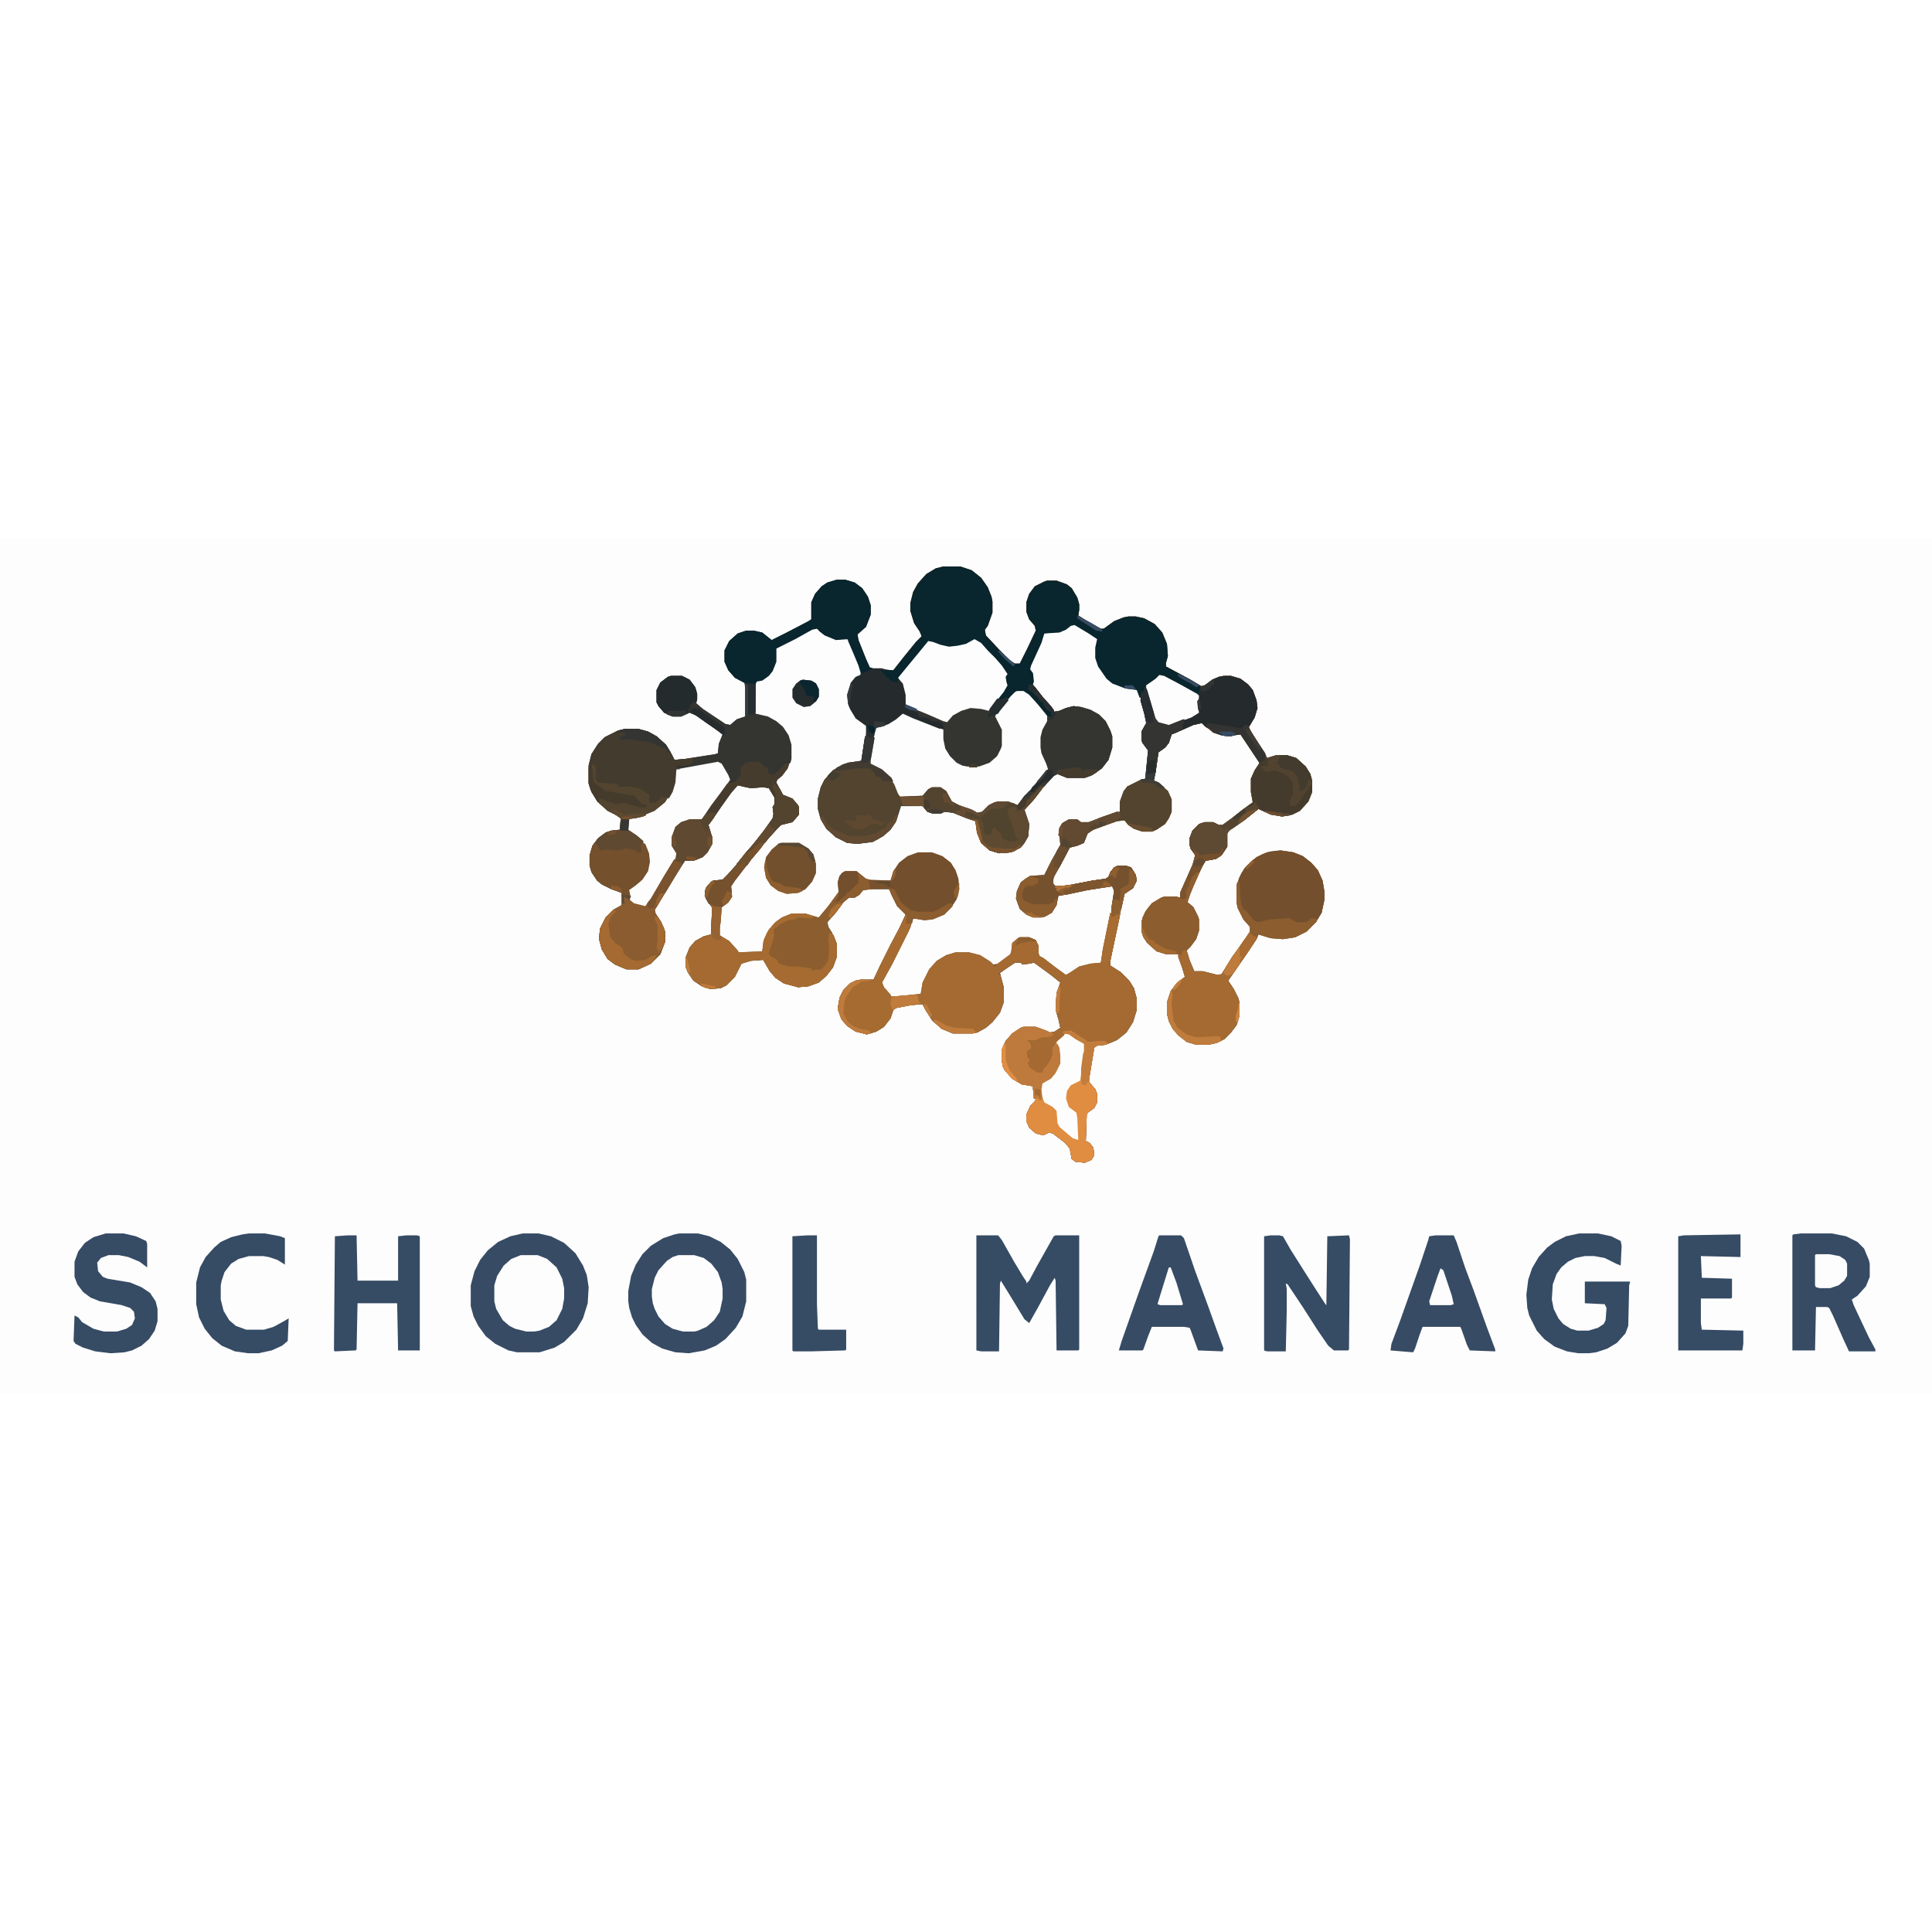 <?xml version="1.0" encoding="UTF-8"?>
<svg version="1.1" viewBox="0 0 2048 907" width="1280" height="1280" xmlns="http://www.w3.org/2000/svg">
<path transform="translate(0)" d="m0 0h2048v907h-2048z" fill="#FDFDFD"/>
<path transform="translate(1e3 30)" d="m0 0h18l12 4 10 8 7 10 4 10 1 5v12l-5 14-3 4 1 6 14 15 12 12 5 3h5l8-16 9-19-1-5-6-7-3-8v-10l3-9 6-8 10-5 3-1h10l11 4 5 4 6 10 2 7v6l-1 6 8 5 16 9h3l11-8 10-4 5-1h8l9 2 11 6 8 9 5 12 1 13-2 7v4l26 14 12 7 5-2 6-5 7-3 5-1h8l10 3 8 6 5 6 4 11 1 8-3 10-6 10 2 5 15 23 2 5 10-3h11l10 3 10 9 5 8 2 7v12l-4 10-9 10-8 4-11 2-12-2-13-6-15 12-16 11-2 3v14l-6 9-6 4-11 2-3 5-10 22-6 15v2l6 5 5 10 1 3v12l-3 9-6 8-4 4 3 10 5 12h9l16 4 4-1 11-18 8-11 7-10 4-6v-5l-7-8-6-12-1-5v-20l5-12 6-8 10-9 11-5 15-2 13 2 10 4 9 7 7 8 5 11 2 12v8l-3 14-6 10-10 10-12 6-13 2-13-1-13-4-2 5-10 15-13 19-7 10 6 9 5 10 1 5v13l-3 10-6 8-7 7-8 4-9 2h-13l-10-3-9-7-6-7-4-8-2-8v-12l4-12 7-9 8-6-3-10-4-11v-3h-13l-10-3-10-9-4-6-2-6v-11l4-10 7-9 10-6 3-1h13l4 1 1-7 13-30 2-8-5-7-1-4v-7l3-8 7-7 6-2h9l6 3h4l11-8 14-11 7-5-2-11v-14l4-9 4-6 1-2-20-30-7 1-4 1-9-1-9-3-9-7-3-3-9 2-18 8-5 2-3 9-4 5-7 5-3 21-2 9 5 2 10 9 4 9v13l-3 7-4 6-9 6-5 2h-10l-9-3-6-4-4-5-8 1-25 9-6 4-4 10-7 3-8 2-10 19-7 12-1 7 3 3 13-1 26-5 14-2 3-2 2-5 4-5 4-2h8l6 2 5 8 1 6-4 8-9 6-6 28-9 43v5l11 7 9 9 5 8 3 11v12l-4 13-7 11-10 8-12 5-9 1-3 2-5 30v7l6 7 2 5v9l-3 6-7 5-1 2-1 28 4 2 4 5 1 8-3 5-7 3-10-1-4-3-2-11-5-6-13-10-4-1-6 3-8-2-7-6-3-7v-7l4-9 5-5 1-3h-2l-1-11v-2l-12-2-10-6-8-9-2-4-1-6v-12l4-9 7-8 9-6 3-1h13l11 4 4 2 5-1 6-4-2-9-3-10 1-18 4-11-10-8-15-11-3-2-5 1-7 1-2-2h-6l-9 6-7 5 4 15v16l-4 11-8 10-7 6-9 5-5 1h-21l-12-5-10-9-7-11-3-6-13 1-15 3-3 2-3 9-7 9-8 5-10 3-12-3-9-6-6-7-4-11 2-12 4-8 7-7 6-3 5-1h14l7-15 11-22 9-17 7-15-9-9-6-12-2-5-1-1h-17l-10 1-4 5-5 3h-6l-6 5-8 11-9 10 1 5 6 10 3 8v14l-4 11-7 9-8 7-11 4-11 1-15-4-9-6-6-7-7-12-13 1-10 3-7 14-9 9-6 3-11 1-9-3-9-6-6-9-2-5v-11l4-10 6-7 9-5 8-2v-11l1-17-7-10-1-7 3-7 6-5 10-1 5-5 9-10 10-13 8-9 11-14 10-14 1-5-1-7 2-3v-7l-6-10-6-1-13 1-5-1-9-2-7 8-10 14-11 16-3 4 3 10 1 3v7l-5 9-5 5-10 4h-9l-10 16-11 18-9 15-2 3 1 4 6 9 4 10v11l-5 13-10 10-13 6h-13l-12-5-8-6-6-10-3-11 1-11 6-12 8-8 9-5v-13l-11-4-10-5-5-4-6-9-2-7v-11l3-10 6-8 8-6 6-2 9-1 1-12-4-3-10-5-11-10-7-12-2-7v-19l3-12 7-11 7-7 14-7 8-2h13l11 3 9 5 10 9 6 10 3 6 11-1 32-5 3-1 1-10 4-10-11-8-17-12-7-3-9 4h-9l-9-4-6-7-2-4v-13l4-8 8-6 3-1h12l8 4 6 8 2 7v6l-1 4 7 6 24 16 5 1 7-6 9-3v-30l-1-6-10-5-7-8-4-9v-12l5-10 9-8 9-3h8l9 2 10 8 16-8 23-12 3-2v-18l4-9 7-8 6-4 10-3h9l10 3 8 6 6 9 3 9v10l-5 13-9 8 1 6 8 20 4 9 4 1h9l7 2h5l11-14 13-16 6-6-2-5-6-9-4-13v-8l3-12 5-9 9-10 10-6z" fill="#343431"/>
<path transform="translate(1e3 30)" d="m0 0h18l12 4 10 8 7 10 4 10 1 5v12l-5 14-3 4 1 6 14 15 12 12 5 3h5l8-16 9-19-1-5-6-7-3-8v-10l3-9 6-8 10-5 3-1h10l11 4 5 4 6 10 2 7v6l-1 6 8 5 16 9h3l11-8 10-4 5-1h8l9 2 11 6 8 9 5 12 1 13-2 7v4l26 14 12 7 5-2 6-5 7-3 5-1h8l10 3 8 6 5 6 4 11 1 8-3 10-6 10 2 5 15 23 2 5 10-3h11l10 3 10 9 5 8 2 7v12l-4 10-9 10-8 4-11 2-12-2-13-6-15 12-16 11-2 3v14l-6 9-6 4-11 2-3 5-10 22-6 15v2l6 5 5 10 1 3v12l-3 9-6 8-4 4 3 10 5 12h9l16 4 4-1 11-18 8-11 7-10 4-6v-5l-7-8-6-12-1-5v-20l5-12 6-8 10-9 11-5 15-2 13 2 10 4 9 7 7 8 5 11 2 12v8l-3 14-6 10-10 10-12 6-13 2-13-1-13-4-2 5-10 15-13 19-7 10 6 9 5 10 1 5v13l-3 10-6 8-7 7-8 4-9 2h-13l-10-3-9-7-6-7-4-8-2-8v-12l4-12 7-9 8-6-3-10-4-11v-3h-13l-10-3-10-9-4-6-2-6v-11l4-10 7-9 10-6 3-1h13l4 1 1-7 13-30 2-8-5-7-1-4v-7l3-8 7-7 6-2h9l6 3h4l11-8 14-11 7-5-2-11v-14l4-9 4-6 1-2-20-30-7 1-4 1-9-1-9-3-9-7-3-3-9 2-18 8-5 2-3 9-4 5-7 5-3 21-2 9 5 2 10 9 4 9v13l-3 7-4 6-9 6-5 2h-10l-9-3-6-4-4-5-8 1-25 9-6 4-4 10-7 3-8 2-10 19-7 12-1 7 3 3 13-1 26-5 14-2 3-2 2-5 4-5 4-2h8l6 2 5 8 1 6-4 8-9 6-3 14h-2l-1 8-3-1v2l-4 1-1-1v-7l3-19-2-5-26 4-29 6h-2l-2 10-5 8-7 4-4 1h-9l-7-3-7-6-4-11 1-8 4-9 5-4 5-3 15-1 8-16 9-16-1-9-1-1 1-8 3-5 7-4h9l4 3h8l13-5 17-6h3v-11l4-11 4-5 14-7 5-1 3-30-6-8-1-3v-9l5-9-2-10-7-24-4-2-10-1-13-5-6-5-9-13-3-9v-11l2-9-9-6-15-9-4 1-5 4-7 3-16 1-3 10-11 24-1 4 3 4 1 9-1 3 9 12 10 11 3 4v2l6-1 7-3 8-2 8 1 10 3 9 5 7 7 5 10 2 6v12l-4 13-7 9-10 7-8 3h-19l-10-4-4 2-11 12-10 13-10 11 5 15-1 13-4 7-4 5-10 5-13 1-10-3-9-8-4-10-2-13-9-3-15-6-9-1-4 2h-8l-6-2-5-6h-23l-5 16-6 9-8 7-11 6-16 2-11-1-12-6-10-9-6-10-3-11v-11l3-12 4-8 9-10 10-6 6-2 14-2 4-26 9 1 1-2-2 16-2 10v4l12 6 10 9 7 13 3 7 23-1 6-7 4-2h9l6 4 6 11 8 4 14 5 5 3 5-1 7-7 6-3 4-1h11l10 3 8-10 11-12 11-14 2-1-2-6-5-11-1-6v-11l2-8 5-9-1-6-9-10-7-8-4-5-5-2h-6l-4 2-5 6-1-2-7 3-3-1 2-4 6-8 1-5-2-3 1-6v-3l-6-8-15-16-6-7-6-3-12 6-11 2-9-1-10-3-4-2-4 1-8 10-11 13-9 11-2 4-1 4-4 1-5-3-8-8-2-4 14 1 11-14 13-16 6-6-2-5-6-9-4-13v-8l3-12 5-9 9-10 10-6z" fill="#A46A31"/>
<path transform="translate(1136,91)" d="m0 0 5 1 13 8 9 6 1 4-2 6v11l4 11 10 13 12 6 11 2 6 1 2 2 9 31-1 5-4 7v9l4 7 3 4-3 30-9 3-9 5h-2l-6 12-1 10-1 5-20 7-13 5h-8l-4-3h-9l-8 5-2 6v5l2 4v6l-13 24-4 8-1 1-15 1-9 6-4 9-1 8 4 11 7 6 6 2h9l8-3 5-5 4-11 1-3 13-3 29-6 6-1h9l3 5-3 19-8 37-4 20-20 4-10 5-6 5-7-4-16-13-6-4-2-3v-8l-2-6-7-2h-10l-6 4-2 4v8l-7 6-10 7-4-1-11-8-8-3-6-1h-14l-10 3-11 7-7 8-6 13-2 12-7 2-24 2-5-5-6-7-1-4 12-22 18-36 4-10 13 1 11-2 10-5 7-7 5-9 2-9-1-11-4-11-6-8-8-5-9-3h-15l-11 4-9 7-6 10-3 8h-22l-7-3-7-6h-12l-4 1-3 10 1 10-20 26-4 2-7-3-5-1h-15l-11 5-9 7-7 11-2 6-1 10-1 1-25 1-8-10-6-5-7-4v-8l3-23 8-6 2-4-1-11 10-14 10-12 7-9 10-12 8-10 6-7 7-3 9-3 5-6v-8l-4-6-4-3-9-4-7-14 5-5 6-7 4-8 1-4v-15l-3-10-8-11-9-6-7-3-10-2-1-4 1-29 1-2 9-4 5-4 5-9 1-4v-14l16-9 16-8 8-5 6 1 1 3 12 6 5 2 11-1 3 3 7 17 4 9 2 5-1 5-8 6-4 10-1 7 2 11 6 11 11 8 1 1-1 11-4 26-7 2-11 2-10 5-9 8-5 9-3 8-1 6v11l4 13 6 9 9 8 11 5 15 1 12-2 11-6 8-7 6-10 4-14 1-1h23l5 5v2l6 1h8l4-2 9 1 20 8 4 2 3 13 4 10 8 7 10 3 13-1 10-5 6-8 2-10-1-10-4-9 2-4 10-11 10-13 11-12 3-1 10 4h19l10-4 10-8 5-9 3-10v-12l-5-13-9-10-10-5-12-3-8 1-10 3-4 2-3-1-7-9-9-10-7-10 1-9-3-6-1-4 7-15 6-13 3-7 7-1 12-2 8-5z" fill="#FDFDFD"/>
<path transform="translate(973,333)" d="m0 0h15l11 4 9 7 5 8 3 9 1 11-3 11-6 9-7 7-12 5-9 1-12-2-3 10-19 38-11 20 2 5 7 8v2l13-1 19-2 2-12 7-14 8-9 10-6 10-3h14l12 3 11 7 3 3 5-1 13-10 1-3 1-9 6-5 2-1h10l7 3 3 6v8l1 3 4 2 13 10 11 8 5-3 9-6 12-3 11-1 2-14 8-39 3 3h3v-2h2l2-7h1l-1 10-10 47v5l11 7 9 9 5 8 3 11v12l-4 13-7 11-10 8-12 5-9 1-3 2-5 30v7l6 7 2 5v9l-3 6-7 5-1 2-1 28 4 2 4 5 1 8-3 5-7 3-10-1-4-3-2-11-5-6-13-10-4-1-6 3-8-2-7-6-3-7v-7l4-9 5-5 1-3h-2l-1-11v-2l-12-2-10-6-8-9-2-4-1-6v-12l4-9 7-8 9-6 3-1h13l11 4 4 2 5-1 6-4-2-9-3-10 1-18 4-11-10-8-15-11-3-2-5 1-7 1-2-2h-6l-9 6-7 5 4 15v16l-4 11-8 10-7 6-9 5-5 1h-21l-12-5-10-9-7-11-3-6-13 1-15 3-3 2-3 9-7 9-8 5-10 3-12-3-9-6-6-7-4-11 2-12 4-8 7-7 6-3 5-1h14l7-15 11-22 9-17 7-15-9-9-6-12-2-5-1-1h-17l-10 1-4 5-5 3h-6l-6 5-8 11-9 10 1 5 6 10 3 8v14l-4 11-7 9-8 7-11 4-11 1-15-4-9-6-6-7-7-12-13 1-10 3-7 14-9 9-6 3-11 1-9-3-9-6-6-9-2-5v-11l4-10 6-7 9-5 8-2v-11l1-17-2-4 4 2 8 1-1 15-1 7v8l10 6 9 10 1 2 25-1 2-13 5-10 7-8 7-5 10-4h15l10 3 4 1 10-12 8-11 3-4-1-10 2-7 4-4 2-1h12l10 8 4 1 22 1 3-10 6-9 9-7z" fill="#734F2D"/>
<path transform="translate(1e3 30)" d="m0 0h18l12 4 10 8 7 10 4 10 1 5v12l-5 14-3 4 1 6 14 15 12 12 5 3h5l8-16 9-19-1-5-6-7-3-8v-10l3-9 6-8 10-5 3-1h10l11 4 5 4 6 10 2 7v6l-1 6 8 5 16 9h3l11-8 10-4 5-1h8l9 2 11 6 8 9 5 12 1 13-2 7v4l26 14 11 7-1 8-3 1-20-11-17-9-4 1-8 7-5 3-2 10-2-3-1 5h-2l-3-8-13-2-13-5-6-5-9-13-3-9v-11l2-9-9-6-15-9-4 1-5 4-7 3-16 1-3 10-11 24-1 4 3 4 1 9-1 3 9 12 10 11 3 4v2l6-1 7-3 8-2 8 1 10 3 9 5 7 7 5 10 2 6v12l-4 13-7 9-10 7-8 3h-19l-10-4-4 2-11 12-10 13-10 11 5 15-1 13-4 7-4 5-10 5-13 1-10-3-9-8-4-10-2-13-9-3-15-6-9-1-4 2h-8l-6-2-5-6h-23l-5 16-6 9-8 7-11 6-16 2-11-1-12-6-10-9-6-10-3-11v-11l3-12 4-8 9-10 10-6 6-2 14-2 4-26 9 1 1-2-2 16-2 10v4l12 6 10 9 7 13 3 7 23-1 6-7 4-2h9l6 4 6 11 8 4 14 5 5 3 5-1 7-7 6-3 4-1h11l10 3 8-10 11-12 11-14 2-1-2-6-5-11-1-6v-11l2-8 5-9-1-6-9-10-7-8-4-5-5-2h-6l-4 2-5 6-1-2-7 3-3-1 2-4 6-8 1-5-2-3 1-6v-3l-6-8-15-16-6-7-6-3-12 6-11 2-9-1-10-3-4-2-4 1-8 10-11 13-9 11-2 4-1 4-4 1-5-3-8-8-2-4 14 1 11-14 13-16 6-6-2-5-6-9-4-13v-8l3-12 5-9 9-10 10-6z" fill="#09252D"/>
<path transform="translate(761,237)" d="m0 0 4 2 7 12 2 5-1 3 7-1 2-3 3-3v-10h2l3-4 10-1 7 1 4 5 2-1 2 8 2-1v2l5-1 5-5 5-6 5-1-2 6-6 8-5 4-1 3 7 13 10 4 6 7 1 2v8l-7 8-12 3-5 5-10 11-7 9-10 12-7 9-10 13-4 6 1 11-4 6-8 6-7-1-6-4-4-8 1-8 6-7 2-1 10-1 5-5 9-10 10-13 8-9 11-14 10-14 1-5-1-7 2-3v-7l-6-10-6-1-13 1-5-1-9-2-7 8-10 14-11 16-3 4 3 10 1 3v7l-5 9-5 5-10 4h-9l-10 16-11 18-9 15-2 3 1 4 6 9 4 10v11l-5 13-10 10-13 6h-13l-12-5-8-6-6-10-3-11 1-11 6-12 8-8 9-5v-13l-11-4-10-5-5-4-6-9-2-7v-11l3-10 6-8 8-6 6-2 9-1 1-12-4-3-10-5-9-8-3-7 7 1 5 2 3 2 5 2 6-2 8 1 11 4h8l-6-2-2-4-3-1-2-3-27-4-5-2-5-4-6-4-2-5v-10l-1-7 5 2 2 3v13l1 2 17 1 5 2v2l12-1 12 3 10 7-1 7h6l12-12-2 5-2 2 4-1 1 2 4-6 3-10 1-12 1-2z" fill="#52442F"/>
<path transform="translate(1187,391)" d="m0 0h1l-1 10-10 47v5l11 7 9 9 5 8 3 11v12l-4 13-7 11-10 8-12 5-9 1-3 2-5 30v7l6 7 2 5v9l-3 6-7 5-1 2-1 28 4 2 4 5 1 8-3 5-7 3-10-1-4-3-2-11-5-6-13-10-4-1-6 3-8-2-7-6-3-7v-7l4-9 5-5 1-3h-2l-1-11v-2l-12-2-10-6-8-9-2-4-1-6v-12l4-9 7-8 9-6 3-1h13l11 4 4 2 5-1 6-4-2-9-3-10 1-18 4-11-10-8-15-11-3-2-5 1-7 1-2-2h-6l-18 12-4-6 2-4 15-11 1-3 1-9 6-5 2-1h10l7 3 3 6v8l1 3 4 2 13 10 11 8 5-3 9-6 12-3 11-1 2-14 8-39 3 3h3v-2h2z" fill="#A46A31"/>
<path transform="translate(1094,155)" d="m0 0 4 4 7 9 9 10 3 4v2l6-1 7-3 8-2 8 1 10 3 9 5 7 7 5 10 2 6v12l-4 13-7 9-10 7-8 3h-19l-10-4-4 2-11 12-10 13-10 11 5 15-1 13-4 7-4 5-10 5-13 1-10-3-9-8-4-10-2-13-9-3-15-6-9-1-4 2h-8l-6-2-5-6h-23l-5 16-6 9-8 7-11 6-16 2-11-1-12-6-10-9-6-10-3-11v-11l3-12 4-8 9-10 10-6 6-2 14-2 4-26 9 1 1-2-2 16-2 10v4l12 6 10 9 7 13 3 7 23-1 6-7 4-2h9l6 4 6 11 8 4 14 5 5 3 5-1 7-7 6-3 4-1h11l10 3 8-10 11-12 11-14 2-1-2-6-5-11-1-6v-11l2-8 5-9v-5h5l-1-5-4-2-4-6v-2l-3-1-3-5-4-4-5-3-1-2 1-3z" fill="#52442F"/>
<path transform="translate(1229,145)" d="m0 0 5 1 17 9 18 10h2l2-8 4-1 8-6 7-3 5-1h8l10 3 8 6 5 6 4 11 1 8-3 10-6 10h-2v-2l-6 5-12-2-17-3-6-1v3l1 2-4-2-4-4-9 2-18 8-5 2-3 9-4 5-7 5-3 21-2 9 5 2 10 9 4 9v13l-3 7-4 6-9 6-5 2h-10l-9-3-6-4-4-5-8 1-25 9-6 4-4 10-7 3-8 2-10 19-7 12-1 7 3 3 13-1 26-5 14-2 3-2 2-5 4-5 4-2h8l6 2 5 8 1 6-4 8-9 6-3 14h-2l-1 8-3-1v2l-4 1-1-1v-7l3-19-2-5-26 4-29 6h-2l-2 10-5 8-7 4-4 1h-9l-7-3-7-6-4-11 1-8 4-9 5-4 5-3 15-1 8-16 9-16-1-9-1-1 1-8 3-5 7-4h9l4 3h8l13-5 17-6h3v-11l4-11 4-5 14-7 5-1 3-30-6-8-1-3v-9l5-9-2-10-4-14 1-9 2 1 3-8 10-7z" fill="#52442F"/>
<path transform="translate(720,737)" d="m0 0h20l12 3 12 6 10 8 8 10 7 14 2 8v23l-4 16-7 12-11 12-10 7-12 5-17 3-14-1-14-4-11-6-10-9-7-10-4-8-3-10-1-7v-11l3-16 5-12 7-11 9-9 13-8 12-4z" fill="#374B64"/>
<path transform="translate(554,737)" d="m0 0h17l13 3 14 7 12 11 8 13 4 10 2 13-1 17-5 16-7 12-13 13-10 6-16 5h-24l-9-2-14-7-10-8-8-11-5-10-3-11v-22l4-15 6-12 8-10 11-9 13-6z" fill="#374B64"/>
<path transform="translate(1078,162)" d="m0 0h7l6 4 9 10 9 11 2 3-1 6-5 9-1 6v11l2 9 6 12-1 3-5 5-11 13-7 8-9 11-10-3h-11l-8 3-8 7-2 2-6-1-9-4-15-6-3-3-5-10-5-3h-9l-5 3-5 6-23 1-3-4-4-10-6-9-8-7-12-6 1-10 3-17 2-11 6-2 10-4 6-4 7-6 26 11 17 7v10l2 10 5 8 7 7 6 3 5 1h13l11-4 8-7 4-8 1-3v-17l-7-14 1-3 4-4 11-14 5-5z" fill="#FDFDFD"/>
<path transform="translate(711,146)" d="m0 0h12l8 4 6 8 2 7v6l-1 4 7 6 24 16 5 1 7-6 9-3v-35h7l4 1v31l13 3 9 5 7 6 6 9 3 10v15l-1 4-7 3-6 7h-2l-1 3h-7l-2-5-2 1-3-7-3-2h-9l-7 2-3 4v8l-6 7-7 1-2-1 2-5-8-13-2-3-29 5-11 2h-6l-1 14-3 10-4 7-3-2-4 1 2-4-9 9h-6l-1-4 1-4-11-7-10-2h-12l-1-2-4-1-17-1-2-3v-13l-2-3-3-1 1 11 1 8 4 4 6 4 2 2 23 4 8 1 8 9 6 1-2 2h-7l-15-5-7 1-4 1v-2h-5l-5-3-7-2 1 3-1 2-7-11-3-9v-19l3-12 7-11 7-7 14-7 8-2h13l11 3 9 5 10 9 6 10 3 6 11-1 32-5 3-1 1-10 4-10-11-8-17-12-7-3-9 4h-9l-9-4-6-7-2-4v-13l4-8 8-6z" fill="#343431"/>
<path transform="translate(961,399)" d="m0 0 1 2-1 7h5l-3 9-17 34-11 20 2 5 7 8v2l13-1 19-2 2-12 7-14 8-9 10-6 10-3h14l12 3 11 7 5 5 2 5 1 3h2l4 14v16l-4 11-8 10-7 6-9 5-5 1h-21l-12-5-10-9-7-11-3-6-13 1-15 3-3 2-3 9-7 9-8 5-10 3-12-3-9-6-6-7-4-11 2-12 4-8 7-7 6-3 5-1h14l7-15 11-22 9-17 7-14z" fill="#A46A31"/>
<path transform="translate(1035,739)" d="m0 0h23l4 5 13 23 9 15 4 6v2l3-3 8-15 18-32 2-1h25v121l-1 1h-23l-1-74-1-3-5 8-13 24-9 16-5-4-14-23-8-13-3-5-1 3-1 72h-19l-5-1z" fill="#364B64"/>
<path transform="translate(1085,518)" d="m0 0h13l11 4 7 3v2l-2 1-10 1-7 3h-8v2h2l2 6-5 4 1 7 2 2v2h-2l2 6 9 6h5l2-5 3-3 4-6 2-6v-7l2-2 2-4 8-7 1-2h-2v-2l8-1 14 9 4 3 18-1 4 3-12 2-3 2-5 30v7l6 7 2 5v9l-3 6-7 5-1 2-1 28 4 2 4 5 1 8-3 5-7 3-10-1-4-3-2-11-5-6-13-10-4-1-6 3-8-2-7-6-3-7v-7l4-9 5-5 1-3h-2l-1-11v-2l-12-2-10-6-8-9-2-4-1-6v-12l4-9 7-8 9-6z" fill="#E08D42"/>
<path transform="translate(1909,737)" d="m0 0h33l15 3 12 6 7 7 5 12 1 4v14l-4 10-9 10-6 4 2 6 16 34 7 13v2h-28l-6-13-11-25-4-8-2-1h-12l-1 46h-24v-122l1-1z" fill="#374B64"/>
<path transform="translate(1674,737)" d="m0 0h20l14 3 10 5 1 5-1 21-5-2-12-6-11-2h-10l-10 2-8 4-7 6-5 7-4 11-1 16 2 10 5 10 5 6 8 5 7 2h12l10-3 6-4 2-4 1-13-2-4-21-1v-23h48l-1 4-1 43-3 8-9 10-10 6-12 4-8 1h-11l-12-2-13-5-11-8-8-9-8-16-2-8-1-14 2-16 4-12 7-12 9-10 8-6 12-6z" fill="#364B64"/>
<path transform="translate(1347,739)" d="m0 0h9l4 1 8 14 12 19 14 22 11 17 1 1 1-73 23-1 1 4-1 117-1 1h-15l-6-5-11-16-16-25-16-24-2-1 1 6v23l-1 43h-20l-3-1v-121z" fill="#364B64"/>
<path transform="translate(1522,739)" d="m0 0h19l3 7 9 27 9 24 14 39 9 24v2l-27-1-3-6-6-17-1-2h-40l-3 8-5 15-2 4-24-2 1-7 9-24 21-59 9-27 1-4z" fill="#374B64"/>
<path transform="translate(1229,739)" d="m0 0h23l3 3 12 35 14 38 9 25 7 19-1 3-26-1-8-22-1-2-6-1h-34l-4 10-5 14-1 1h-25l3-10 18-51 16-44 5-16z" fill="#374B64"/>
<path transform="translate(1033,107)" d="m0 0 7 4 7 8 8 8 7 8 6 9-2 3 1 6 1 3-4 7-16 20-8-2-11-1-10 3-9 5-6 7-4-1-16-7-22-9-2-2-2-16-3-8-3-4 9-11 14-17 9-11 5 1 8 3 9 2 9-1 9-2z" fill="#FDFDFD"/>
<path transform="translate(369,739)" d="m0 0h9l1 48h43v-47l9-1h11l3 1v121h-23l-1-50h-42l-1 49-1 1-22 1-1-1 1-121z" fill="#364B64"/>
<path transform="translate(1229,145)" d="m0 0 5 1 17 9 18 10h2l2-8 4-1 8-6 7-3 5-1h8l10 3 8 6 5 6 4 11 1 8-3 10-6 10h-2v-2l-6 5-12-2-17-3-6-1v3l1 2-4-2-4-4-9 2-18 8-5 2-3 9-4 5-7 5-3 21-2 9 5 2 6 5-2 2-10-7h-10l-3-3 5-1 3-30-6-8-1-3v-9l5-9-2-10-4-14 1-9 2 1 3-8 10-7z" fill="#252B2D"/>
<path transform="translate(887,44)" d="m0 0h9l10 3 8 6 6 9 3 9v10l-5 13-9 8 1 6 8 20 4 9 3 1v2l-10 4-2 1-3-10-5-12-6-14v-2l-13 1-12-5-5-4-3-3-5 1-18 10-20 10v14l-4 10-4 5-7 5-6 1-2 6-1-3-9-1-11-6-7-8-4-9v-12l5-10 9-8 9-3h8l9 2 10 8 16-8 23-12 3-2v-18l4-9 7-8 6-4z" fill="#09252E"/>
<path transform="translate(112,737)" d="m0 0h19l13 3 11 5 1 3v25l-8-6-12-5-10-2h-11l-8 3-4 5 1 9 5 6 5 2 24 4 12 5 9 6 6 9 2 8v13l-3 10-6 9-8 7-10 5-8 2-15 1-16-2-13-4-8-4-2-3 1-27 4 2 4 5 12 7 11 3h14l10-3 6-4 3-7-1-7-4-4-9-3-23-4-10-4-8-6-6-8-3-8v-16l4-11 7-9 9-6z" fill="#364B64"/>
<path transform="translate(1281,196)" d="m0 0 10 2 19 3 6 1 4-4h2l9 15 10 15 2 5 10-3h11l10 3 10 9 5 8 2 7v12l-4 10-9 10-8 4-11 2-12-2-13-6-15 12-16 11-2 3v14l-6 9-6 4-11 2-3 5-4 7h-2l-2 4-3 2-7 15 1 4-1 3h-6v-6l13-29 3-11-5-7-1-4v-7l3-8 7-7 6-2h9l6 3h4l11-8 14-11 7-5-2-11v-14l4-9 4-6 1-2-20-30-7 1-4 1-9-1-9-3-5-5-2-3z" fill="#443B2D"/>
<path transform="translate(761,237)" d="m0 0 4 2 7 12 2 5-10 15-10 13-9 14-1 1h-13l-11 4-4 5-3 9v9l5 8-1 4-8 14-8 13-12 20-5 6-12-3-5-5 1-4-2-3 1-4 11-8 6-7 3-7 1-9-2-11-6-10-8-6-6-4-1-3 2-10 15-3 12-5 11-9 7-11 3-10 1-12 1-2z" fill="#FDFDFD"/>
<path transform="translate(1356,331)" d="m0 0 15 2 10 4 9 7 7 8 5 11 2 12v8l-3 14-5 8-1-2-6 2-4 3h-11l-7-4-22 1-9 3-6-1-7-8-4-5-2-1-3-10-1-22 6-11 9-9 10-6 9-3z" fill="#734F2D"/>
<path transform="translate(264,737)" d="m0 0h17l16 3 5 2v28l-8-5-9-3-6-1h-15l-11 3-8 5-7 9-3 9-1 5v15l3 12 6 10 7 6 11 4h19l10-3 11-6 5-3-1 24-6 5-11 5-14 3h-11l-14-2-14-6-10-8-8-10-6-12-3-14v-23l4-16 6-11 9-10 7-6 11-5 12-3z" fill="#364B64"/>
<path transform="translate(1844,738)" d="m0 0h1v24l-42-1 1 23 32 1v20l-1 1h-32v26l1 7 44 1v14l-1 7h-68v-121l6-1z" fill="#364B64"/>
<path transform="translate(663,202)" d="m0 0h13l11 3 9 5 10 9 6 10 3 6 11-1 9-1-1 6-5 2h-11l-1 2 4 2h-4l-1 14-3 10-4 7-3-2-4 1 2-4-9 9h-6l-1-4 1-4-11-7-10-2h-12l-1-2-4-1-17-1-2-3v-13l-2-3-3-1 1 11 1 8 4 4 6 4 2 2 23 4 8 1 8 9 6 1-2 2h-7l-15-5-7 1-4 1v-2h-5l-5-3-7-2 1 3-1 2-7-11-3-9v-19l3-12 7-11 7-7 14-7z" fill="#433B2D"/>
<path transform="translate(1094,155)" d="m0 0 4 4 7 9 9 10 3 4v2l6-1 7-3 8-2 8 1 10 3 9 5 7 7 5 10 2 6v12l-4 13-7 9-10 7-8 3h-19l-10-4-4 2-10 11-5 2-2 3-7 6-2 3h-2l-2 7-5 4h-3l-1-4 8-11 7-7 9-11 7-9 2-1-2-6-5-11-1-6v-11l2-8 5-9v-5h5l-1-5-4-2-4-6v-2l-3-1-3-5-4-4-5-3-1-2 1-3z" fill="#343430"/>
<path transform="translate(796,237)" d="m0 0h9l5 4 1 2 2-1 2 8 2-1v2l5-1 5-5 5-6 5-1-2 6-6 8-5 4-1 3 7 13 10 4 6 7 1 2v8l-7 8-12 3-5 5-10 11-7 9-10 12-7 9-10 13-4 6 1 11-4 6-8 6-7-1-6-4-4-8 1-8 6-7 2-1 10-1 5-5 9-10 10-13 8-9 11-14 10-14 1-5-1-7 2-3v-7l-6-10-6-1-13 1-5-1-9-2-7 8-10 14-11 16-3 4 3 10 1 3v7l-5 9-5 5-10 4h-9l-2 3-6-2-2-1 1-8-5-8v-9l4-11 6-5 9-3h13l10-15 9-12 8-11 9-2 2-3 3-3v-10h2l3-4z" fill="#463C2E"/>
<path transform="translate(719,760)" d="m0 0h17l10 3 8 6 7 9 4 11 1 7v10l-3 14-6 9-8 7-9 4-4 1h-12l-11-3-8-5-7-8-4-8-2-6-1-7v-8l3-12 4-8 9-10 6-4z" fill="#FDFDFD"/>
<path transform="translate(552,760)" d="m0 0h18l10 4 10 9 6 12 2 10v11l-2 11-6 12-8 7-10 4-6 1h-8l-12-3-6-3-7-6-7-12-2-8v-17l3-10 7-11 8-7z" fill="#FDFDFD"/>
<path transform="translate(753,388)" d="m0 0 4 2 8 1-1 15-1 7v8l10 6 9 10 1 2 25-1 2-13 5-10 7-8 7-5 10-4h15l10 3-4 2-14-1-3 2-7 1-9 4-4 4h-2l-1 5 1 3-5 16-1 4 3 3 6 3 1 3 4 2 7 2h9l15 2v2l11-1 4-5 3-5 1-13-1-8 1-8 4 2 4 10v14l-4 11-7 9-8 7-11 4-11 1-15-4-9-6-6-7-7-12-13 1-10 3-7 14-9 9-6 3-11 1-9-3-9-6-6-9-2-5v-11l4-10 6-7 9-5 8-2v-11l1-17z" fill="#A46A31"/>
<path transform="translate(715,340)" d="m0 0 1 2 6 2 1 2-16 27-10 16-3 5 1 4 6 9 4 10v11l-5 13-10 10-13 6h-13l-12-5-8-6-6-10-3-11 1-11 6-12 8-8 9-5 1-2h2l-1-7 5 2 6 5 12 3 6-8 14-24z" fill="#8A5C2F"/>
<path transform="translate(896,353)" d="m0 0h12l10 8 4 1 1 6 2 4-10 1-4 5-5 3h-6l-6 5-8 11-9 10 1 5 4 6-1 2-1-1-1 8 1 11-1 9-6 9-2 2-8 1-3-1v-2h-9l-11-1-9-1-6-4-4-4-6-3-1-3 5-17 1-4-1-2 2-4h2l2-4 8-4 7-2 5-1 1-1 22 1 10-12 8-11 3-4-1-10 2-7 4-4z" fill="#8B5D2F"/>
<path transform="translate(856,739)" d="m0 0h10v73l1 26 1 1h29v21l-1 1-36 1h-19l-1-1v-121z" fill="#364B64"/>
<path transform="translate(1103,263)" d="m0 0 3 1-10 13-10 11 5 15-1 13-4 7-4 5-10 5-13 1-10-3-9-8-4-10-2-13-9-3-15-6-9-1-4 2h-8l-6-2-5-6-21-1-3-9 24-1 6-7 4-2h9l6 4 6 11 8 4 14 5 5 3 5-1 7-7 6-3 4-1h11l10 4v5l6-3 4-8 2-1 2-3 5-4z" fill="#5E4931"/>
<path transform="translate(961,399)" d="m0 0 1 2-1 7h5l-3 9-17 34-11 20 2 5 7 8v2l13-1 16-1v3l1 4 3 2-27 5-3 2-3 9-7 9-8 5-10 3-12-3-9-6-6-7-4-11 2-12 4-8 7-7 6-3 5-1h14l7-15 11-22 9-17 7-14z" fill="#A66B31"/>
<path transform="translate(926,138)" d="m0 0h9l-1 2 4 6 5 3v2l7 2 3-3 4 4 3 12v13l13 6 1 4 10 2 3 1v2h7l5 2 2 5-5 1-28-11-11-5-7 6-8 5-8 3-5 1-3 10-3 1-4-2-1 2v-13l-11-8-6-10-2-5-1-10 4-13 5-6 5-2 1-2h2z" fill="#252B2D"/>
<path transform="translate(1118,336)" d="m0 0h1v6l-1 6h4l-2 6-4 8 1 5 2 2 13-1 26-5 14-2 3-2 2-5 4-5 4-2h8l6 2 5 8 1 6-4 8-9 6-3 14h-2l-1 8-3-1v2l-4 1-1-1v-7l3-19-2-5-26 4-29 6h-2l-2 10-5 8-7 4-4 1h-9l-7-3-7-6-4-11 1-8 4-9 5-4 5-3 15-1 8-16z" fill="#76512D"/>
<path transform="translate(1269,354)" d="m0 0 2 1-9 21-3 10 6 5 5 10 1 3v12l-3 9-6 8-4 4h-4l-2 5-5-2v-2l-12-3-7-4-4-2v-2l-6-2-5-7v-4h-2v-12l5-9 5-6 10-6 3-1h13l10 2-1-7 8-16z" fill="#8B5D2F"/>
<path transform="translate(1129,525)" d="m0 0 6 1 8 6 7 4v8l-1 3-2 15-2 13-10 5-4 6-1 8 3 9 8 6 1 6 1 23-6-2-14-12-2-4-1-13-4-4-9-5-3-8-1-10 5-5 6-3 6-8 3-7v-9l-2-10-1-4 8-7z" fill="#FDFDFD"/>
<path transform="translate(679,322)" d="m0 0 5 2 4 10 1 9-2 10-6 9-7 6-7 5 1 5v4l-2 2v-2l-5-2 1 7h-2l-1-11-11-4-10-5-5-4-6-9-2-7v-11l3-10 2-3 4 1 2 6 11-1 7 1 9-2 9 1 5 4h2l-1-10z" fill="#74502D"/>
<path transform="translate(828,323)" d="m0 0h19l10 6 5 6 3 10v10l-4 9-7 8-8 4-12 1-9-3-8-6-5-8-2-11 2-11 6-8 7-6z" fill="#73502D"/>
<path transform="translate(1085,518)" d="m0 0h13l11 4 7 3v2l-2 1-10 1-7 3h-8v2h2l2 6-5 4 1 7 2 2v2h-2l2 6 9 6h5l2-5 3-3 4-6 2-6v-7l2-2 3-2 2 4 1 8v9l-5 10-5 6-9 5-1 7 1 10-4 1v-2h-5l-1-11v-2l-12-2-10-6-8-9-2-4-1-6v-12l4-9 7-8 9-6z" fill="#BD7A3C"/>
<path transform="translate(1229,145)" d="m0 0 5 1 17 9 18 10 2 2-1 12 1 6-8 5-11 4-13 5-11-3-4-5-9-30v-5l10-7z" fill="#FDFDFD"/>
<path transform="translate(1330,280)" d="m0 0 3 3v2l2 1-16 13-16 11-2 3v14l-6 9-6 4-11 2-3 5-4 7h-2l-2 4-3 2-7 15 1 4-1 3h-6v-6l13-29 3-11-5-7-1-4v-7l3-8 7-7 6-2h9l6 3h4l11-8 13-10 9-3z" fill="#5E4932"/>
<path transform="translate(839,398)" d="m0 0h15l10 3-4 2-14-1-3 2-7 1-9 4-4 4h-2l-1 5 1 3-5 16-1 4 3 3 6 3 1 3 4 2 7 2h9l15 2v2l11-1 4-5 3-5 1-13-1-8 1-8 4 2 4 10v14l-4 11-7 9-8 7-11 4-11 1-15-4-9-6-6-7-8-14 4-4-4-2 1-11 4-10 8-10 8-6z" fill="#A66B31"/>
<path transform="translate(752,291)" d="m0 0h7l-2 5-6 8 3 10 1 3v7l-5 9-5 5-10 4h-9l-2 3-6-2-2-1 1-8-5-8v-9l4-11 6-5 9-3h13l3-4z" fill="#5F4931"/>
<path transform="translate(1214,157)" d="m0 0 2 4 9 30 3 4 11 3 15-6h2l-2 6-1 5-9 4-2 1-3 9-4 5-7 5-3 21-2 9 5 2 6 5-2 2-10-7h-10l-3-3 5-1 3-30-6-8-1-3v-9l5-9-2-10-4-14 1-9 2 1z" fill="#343533"/>
<path transform="translate(1312,364)" d="m0 0 2 1 1 18 1 7 2 1-1 2 4 2 8 10 4 2 5-1 9-2 20-1 7 4h11l5-4h5l1 3-11 11-12 6-13 2-13-1-13-4-2 5-10 15-7 10-1-2 3-5-3 1v-11l7-10 4-6v-5l-7-8-6-12-1-5v-20z" fill="#8C5D2F"/>
<path transform="translate(711,146)" d="m0 0h12l8 4 6 8 2 7v6l-2 3h-3v2h-2l-1 5h-2l1 4-8 4h-9l-9-4-6-7-2-4v-13l4-8 8-6z" fill="#242B2D"/>
<path transform="translate(1185,347)" d="m0 0h8l6 2 5 8 1 6-4 8-9 6-3 14h-2l-1 8-3-1v2l-4 1-1-1v-7l3-19-2-5-26 4-23 5h-5v-2l-4-1-1-4h-2l1-2 13-1 26-5 14-2 3-2 2-5 4-5z" fill="#75512D"/>
<path transform="translate(1184,290)" d="m0 0 3 1 1 4-3 3h-2v2l-11 4-15 6-5 4-3 9-7 3-8 2-10 19-6 2-1-5 3-12 4-7-1-9-1-1 1-8 3-5 7-4h9l4 3h8l13-5z" fill="#614A31"/>
<path transform="translate(1353,230)" d="m0 0h11l10 3 10 9 5 8 2 10-9 12-5 8-4 4h-5l-1-5 4-9-1-12-4-5-5-3-10-4-9 2-3-2 1-1-3-1v-2l7-1v-6l-2-1z" fill="#51432F"/>
<path transform="translate(1925,759)" d="m0 0h14l11 2 6 4 2 4v13l-3 5-6 5-9 3h-11l-4-1-1-2v-32z" fill="#FDFDFD"/>
<path transform="translate(649,287)" d="m0 0 6 2 7 4 17-1 6 1-3 2-9 2h-6l-1 12 9 6 7 6v2l-3 1 1 9h-4l-4-3-9-1-9 2-11-1-7 1-3-5v-2l-2-1 2-4 9-7 6-2 9-1 1-12-6-4v-2l-4-1z" fill="#5F4931"/>
<path transform="translate(805,323)" d="m0 0h5l-3 5-11 13-7 9-10 13-4 6 1 11-4 6-8 6-7-1-6-4-4-8 1-8 6-7 2-1 10-1 5-5 9-10 10-13 5-2z" fill="#76512D"/>
<path transform="translate(820,259)" d="m0 0 7 7 3 6 10 4 6 7 1 2v8l-7 8-12 3-5 5-10 11-2 3-7 2-10 9-3 1 2-4 9-11 14-18 4-7-1-10 2-3 1-7v-4l-1-4-2-2z" fill="#52442F"/>
<path transform="translate(650,394)" d="m0 0 3 1-6 7-2 7 2 14 5 6 6 4 2 2 1 5 7 6 6 2 10-1 7-4 5-1-3 6-5 4-11 5h-13l-12-5-8-6-6-10-3-11 1-11 6-12z" fill="#A46A31"/>
<path transform="translate(988,264)" d="m0 0h9l6 4 6 11 9 5 2 5-5 1-2-1v2l-12-1-4 2h-8l-6-2-5-6-21-1-3-9 24-1 6-7z" fill="#534430"/>
<path transform="translate(1069,280)" d="m0 0 6 1 4 3v4l3 1-4 1-1-5h-5l-4 3 1 6 3 7 3 9 2 8 3 1-3 2-7 1-7-4-2-5-6-5v-2l-3 2-2 7-6-1-1-1-1-11-2-4v-4l9-7 7-1 9-1v-2l4-1z" fill="#51442F"/>
<path transform="translate(1092,358)" d="m0 0 9 3-1 5-7 3-4-1-1 2h-2l-2 5-1 4 2 5 7 3 4 1h15l6-2 1-3 3-1-1 7-5 8-7 4-4 1h-9l-7-3-7-6-4-11 1-8 4-9 5-4z" fill="#8C5D2F"/>
<path transform="translate(1281,196)" d="m0 0 10 2 19 3 6 1 4-4h2l9 15 10 15v7l-6 3-20-30-7 1-4 1-9-1-9-3-5-5-2-3z" fill="#333432"/>
<path transform="translate(926,209)" d="m0 0 1 3-4 23v4l12 6 10 9 2 4-12-1-1-3-6-2-1-3-3-3-1-2h-15l-13 2-10 1 2-4 12-5 14-2 4-26 9 1z" fill="#423B31"/>
<path transform="translate(851,150)" d="m0 0 9 1 5 3 3 6v8l-3 5-6 5-7 1-8-4-4-6v-9l4-6 4-3z" fill="#252C2E"/>
<path transform="translate(1357,230)" d="m0 0h7l10 3 10 9 5 8 1 7-3-1-2 7-5 5h-2l-2-13-4-7-5-2-8-2-3-2v-2l-3-1 2-3z" fill="#433B2E"/>
<path transform="translate(1239,773)" d="m0 0h2l6 16 7 23-1 1h-23l-3-1 3-10z" fill="#FDFDFD"/>
<path transform="translate(1527,774)" d="m0 0 3 2 9 27 2 9-3 1h-22l-1-4 9-27z" fill="#FDFDFD"/>
<path transform="translate(625,242)" d="m0 0 3 3v10l2 5 9 6 2 2 23 4 8 1 8 9 6 1-2 2h-7l-15-5-7 1-4 1v-2h-5l-5-3-7-2 1 3-1 2-7-11-3-9v-16z" fill="#443B2D"/>
<path transform="translate(1130,522)" d="m0 0 7 1 12 8 4 3 18-1 4 3-12 2-3 2-6 37h-2v3l-5-1-1-2v-15l2-15 1-3v-8l-9-5-7-5-6-1v-2z" fill="#C27D3D"/>
<path transform="translate(942,371)" d="m0 0 6 1 7 14 10 8 7 2h17l7-3 10-6h3l1 3-9 9-12 5-9 1-12-2-1 5-6 1-1-1 1-7 1-2-4-2-7-7-6-12-2-5z" fill="#8C5D2F"/>
<path transform="translate(950,293)" d="m0 0h2l-3 9-7 9-11 8-6 3-16 2-11-1-12-6-10-9-6-10v-3l3 1 5 8 6 5 10 4 6 3h16l12-3 8-5 3-1 2-4 3-3h2l2-5z" fill="#614A31"/>
<path transform="translate(1242,479)" d="m0 0 1 4-1 12 2 16 4 8 10 7 10 3 20-1h5l2 5-8 3-6 1h-13l-10-3-9-7-6-7-4-8-2-8v-12l4-12z" fill="#BF7C3C"/>
<path transform="translate(1187,391)" d="m0 0h1l-1 10-10 47-5 2h-5l2-14 8-39 3 3h3v-2h2z" fill="#A76C32"/>
<path transform="translate(1058,279)" d="m0 0h11v3l-4 1v2l-7 2h-7l-6 4-3 3-6 1-9-4h-3l-1 3 9 2 5 5 2 9 3 11 5 5 6 2 10 1h13l5-4 3 1-9 6-10 2-10-1-7-3-8-7-4-10-2-13-9-3-12-5v-3h5v-2-3l10 3 8 4 5-1 7-7 6-3z" fill="#5E4933"/>
<path transform="translate(715,340)" d="m0 0 1 2 6 2 1 2-16 27-2 3-5 1-4 8-3 7h-6l-1-5 4-5 14-24z" fill="#79532D"/>
<path transform="translate(663,202)" d="m0 0h13l11 3 9 5 10 9 5 8-2 1-3-5-9-3-9-4-17-2-2-1-10 1-2-1v-2l6-2-1-3h-8l1-2z" fill="#343533"/>
<path transform="translate(1296,328)" d="m0 0 1 3-3 6-5 3-11 2-3 5-4 7h-2l-2 4-3 2-7 15 1 4-1 3h-6v-6l13-29 3-11-2-3 1-4 1 3h2l3 4 8-1 13-1z" fill="#75502D"/>
<path transform="translate(1165,362)" d="m0 0h6l5 4 2 3-25 4-23 5h-5v-2l-4-1-1-4h-2l1-2 13-1 26-5z" fill="#7D552E"/>
<path transform="translate(896,353)" d="m0 0h12l3 3h-2l1 2v7l-10 10h-2v2l-8 7-5 2 4-7v-10l-1-4 2-7 4-4z" fill="#734F2D"/>
<path transform="translate(912,468)" d="m0 0h11v1l-10 1-9 6-7 10-2 6-1 12 5 9 5 4 7 3 11 2v2l2 1-6 1-13-4-8-6-6-8-3-9 2-12 4-8 7-7 6-3z" fill="#BF7B3C"/>
<path transform="translate(1330,280)" d="m0 0 3 3v2l2 1-16 13-13 9h-8l-1 2-2-5 12-9 13-10 9-3z" fill="#554530"/>
<path transform="translate(906,293)" d="m0 0 8 1 7-1 4 3-2 1 9 3 4 1 3 1-5 3-4-1-1-1h-5l-4 2-1 2-7 2h-5l-9-6-4-3 1-1h9l4 1z" fill="#5E4830"/>
<path transform="translate(1135,243)" d="m0 0h7l4 1v2l6-1h11v3l-7 4-6 2h-19l-10-4-1-2 3-3 12-1z" fill="#453C2E"/>
<path transform="translate(1197,351)" d="m0 0 5 2 3 9-3 7-4 4-6 4-3 14h-2l-1 8-3-1v2l-4 1-1-1v-7l2-10 7 1 1-10-1-2 9-5 1-6z" fill="#8B5D2F"/>
<path transform="translate(753,388)" d="m0 0 4 2 8 1-1 15-1 7v8l2 1-1 4-7-1-2-2-1-6 1-25z" fill="#956231"/>
<path transform="translate(970,484)" d="m0 0 3 1v2l1 4 3 2-27 5-4 2-2-6 1-8z" fill="#C07C3C"/>
<path transform="translate(1214,157)" d="m0 0 2 4 7 24-1 6 1 4-5 1-3-3-6-21 1-9 2 1z" fill="#272D30"/>
<path transform="translate(851,150)" d="m0 0 9 1 5 3 3 6v8l-3 5h-3l1-5-8-1-3-8-4-5v-3z" fill="#0B262F"/>
<path transform="translate(737,180)" d="m0 0 5 2 13 10 11 7 2 2v9l-7-6-12-8-14-10-4-2 3-3z" fill="#262C2E"/>
<path transform="translate(811,342)" d="m0 0h1l1 7 1 4 3 8 3 3 7 2 5 3 16 2 3 3-5 2-12 1-9-3-8-6-5-8-2-11z" fill="#8D5E2F"/>
<path transform="translate(791,154)" d="m0 0h6l4 1v28l-1 3-6 1-1-1-1-30z" fill="#262E32"/>
<path transform="translate(926,209)" d="m0 0 1 3-4 23h-2l-1 3h-7l3-22 1-6 9 1z" fill="#333635"/>
<path transform="translate(1313,434)" d="m0 0h1l1 9h2l-3 9-7 10-6 2-4-3 2-6z" fill="#BE7B3C"/>
<path transform="translate(1325,417)" d="m0 0 1 3h2v2h3l1 3-10 15-7 10-1-2 3-5-3 1v-11l7-10z" fill="#A86C32"/>
<path transform="translate(694,401)" d="m0 0 4 1 6 11 1 4v11l-4 9h-2l-1 2-2-5 1-6v-18l-3-6z" fill="#A36931"/>
<path transform="translate(816,302)" d="m0 0 1 4v1l5 1-2 4-9 11-7 2-10 9-3 1 2-4 9-11z" fill="#624A31"/>
<path transform="translate(1272,346)" d="m0 0h2l-1 5-2 3h-2l-2 4-3 2-7 15 1 4-1 3h-6v-6l13-29h7z" fill="#76512D"/>
<path transform="translate(954,274)" d="m0 0h25l1 11-2-1-21-1z" fill="#6E5032"/>
<path transform="translate(990,510)" d="m0 0 5 2 9 5 9 2 19 1 1 2 3 2-5 1h-21l-12-5-8-7z" fill="#BF7B3C"/>
<path transform="translate(1030,298)" d="m0 0 6 1 3 10 3 12 5 5 6 2 10 1h13l5-4 3 1-9 6-10 2-10-1-7-3-8-7-4-10-2-13z" fill="#77522E"/>
<path transform="translate(1184,290)" d="m0 0 3 1 1 4-3 3h-2v2l-11 4-9 3 1-3 2-1-3-3 1-3z" fill="#604A32"/>
<path transform="translate(1124,326)" d="m0 0 6 1v2h2v-2l2 1-10 19-6 2-1-5 3-12z" fill="#694D31"/>
<path transform="translate(805,323)" d="m0 0h5l-3 5-11 13-4 6h-2l1-5-9 6-1-3 6-7 4-4 5-3z" fill="#76512D"/>
<path transform="translate(1066,169)" d="m0 0h2l1 3-9 11-2 3-8 3-2 1-1-4h2v-5l8-11 4 1z" fill="#262D30"/>
<path transform="translate(1110,256)" d="m0 0 2 1-5 6-5 2-2 3-7 6-2 3h-2l-2 7-5 4h-3l-1-4 8-11 6-5h4l6-7 5-4z" fill="#3E392F"/>
<path transform="translate(1094,155)" d="m0 0 4 4 7 9 9 10 5 8-3 5-4 2 1-4h2l-1-5-4-2-4-6v-2l-3-1-3-5-4-4-5-3-1-2 1-3z" fill="#272D30"/>
<path transform="translate(752,291)" d="m0 0h7l-2 5-6 8v5l-4 1-5-10 5-6z" fill="#56452F"/>
<path transform="translate(649,287)" d="m0 0 6 2 7 4 17-1 6 1-3 2-15 3h-8l-5-4-2-1v-2l-4-1z" fill="#5E4931"/>
<path transform="translate(922,363)" d="m0 0h21v1l-6 1 4 2v2l4 2h-23v-3l-1-4z" fill="#77522D"/>
<path transform="translate(1112,246)" d="m0 0h3l2 6-4 4-7 3-8 7-2 3h-4l2-5 13-12 2-4z" fill="#272C2D"/>
<path transform="translate(1180,383)" d="m0 0 7 1 2-1v8h-2l-1 8-3-1v2l-4 1-1-1v-7z" fill="#8D5E2F"/>
<path transform="translate(1064,536)" d="m0 0 2 1v16l4 11 7 8 2 4-6-3-8-9-2-4-1-6v-12z" fill="#E18E43"/>
<path transform="translate(828,323)" d="m0 0h19l10 6 5 6 2 7-2 1-5-6-1-3 1-2h-2l-3-4-11-1-6-1h-10v-2z" fill="#584733"/>
<path transform="translate(1018,284)" d="m0 0 10 3 11 6v2l-5-1-7-3h-3l-1 3 9 2 1 2-8-1-12-5v-3h5v-2z" fill="#654C32"/>
<path transform="translate(1269,354)" d="m0 0 2 1-9 21-4 9-4-2 2-1 1-4-1-3 8-16z" fill="#905F2F"/>
<path transform="translate(1215,247)" d="m0 0 1 3 8-1v6l-1 2 5 2 6 5-2 2-10-7h-10l-3-3 5-1z" fill="#36393A"/>
<path transform="translate(1224,235)" d="m0 0h1v13l-6 2h-3v-12h2v-2z" fill="#272D2F"/>
<path transform="translate(1196,302)" d="m0 0 4 1 20 4 4 3-3 1h-10l-9-3-6-4z" fill="#684D30"/>
<path transform="translate(1258,360)" d="m0 0 2 3 1 4-4 8 1 4-1 3h-6v-6z" fill="#7B542D"/>
<path transform="translate(708,183)" d="m0 0h19v2l2 1-7 3h-9l-6-2z" fill="#323534"/>
<path transform="translate(790,334)" d="m0 0h3v4l3-1v4l-4 6h-2l1-5-9 6-1-3 6-7z" fill="#6E5031"/>
<path transform="translate(1103,263)" d="m0 0 3 1-10 13-9 10-3-1 3-5 2-4 2-1 2-3 5-4z" fill="#5C482F"/>
<path transform="translate(659,298)" d="m0 0h8l-1 12h-8l-1-3z" fill="#363633"/>
<path transform="translate(790,154)" d="m0 0 3 2v30l-3 2z" fill="#353C42"/>
<path transform="translate(771,374)" d="m0 0 5 2-1 6-5 6-4 1-1-5 2-2 3-7z" fill="#8D5E2F"/>
<path transform="translate(1091,273)" d="m0 0 1 3-3 1-2 7-5 4h-3l-1-4 6-8z" fill="#433A2D"/>
<path transform="translate(890,387)" d="m0 0 3 1-8 10-5 5-2-2 3-8 6-5z" fill="#AB6E33"/>
<path transform="translate(1081,423)" d="m0 0h10l7 3-1 2-4-1-13 3-4 2 2-4 1-4z" fill="#8D5E2F"/>
<path transform="translate(1330,287)" d="m0 0 3 1-17 13-4 2 2-5 5-6h2l1-3z" fill="#735230"/>
<path transform="translate(883,246)" d="m0 0 1 2 7 1-2 4-6 4-4-1v-3l-3 2 2-4z" fill="#443D32"/>
<path transform="translate(1094,155)" d="m0 0 4 4 7 9 2 3-2 2-1-3-4-2-4-4-5-3-1-2 1-3z" fill="#272E32"/>
<path transform="translate(1142,82)" d="m0 0 15 8 11 7 1 2-7-1-17-11-3-2z" fill="#374C65"/>
<path transform="translate(1321,202)" d="m0 0 4 1 10 16 2 4-2 2-8-11-6-9z" fill="#403C35"/>
<path transform="translate(1285,150)" d="m0 0h2v5h-2l-2 4-5 3h-5v-5l4-1z" fill="#333534"/>
<path transform="translate(1123,474)" d="m0 0 1 4-1 14v9l-3 3-1-4 1-18z" fill="#C37E3D"/>
<path transform="translate(1271,339)" d="m0 0h4v2l3 1-4 5-9 1 1-5z" fill="#614A31"/>
<path transform="translate(1e3 270)" d="m0 0 4 1 4 8 5 4h-6v-2l-6-1-2-7z" fill="#634B31"/>
<path transform="translate(1128,318)" d="m0 0 5 4 3 3v2h-4v2h-2v-2l-6-1 2-6z" fill="#524531"/>
<path transform="translate(1030,298)" d="m0 0 6 1 3 10 2 11-2 1-4-11-1-10z" fill="#8A5C2F"/>
<path transform="translate(928,194)" d="m0 0 10 1v4l-9 2-2 4-1-10z" fill="#333737"/>
<path transform="translate(1249,144)" d="m0 0 5 2 18 10-4 2-6-4-11-6-3-3z" fill="#354A62"/>
<path transform="translate(1024,290)" d="m0 0 6 1 9 5v2l-13-2-3-2z" fill="#53442F"/>
<path transform="translate(1183,348)" d="m0 0 4 2-3 4-1 6h-2l-1-2h-4l1-4 4-5z" fill="#8D5E2F"/>
<path transform="translate(1341,289)" d="m0 0 17 2 3 1h5l1 2-8 1-12-2-6-3z" fill="#6E4F2F"/>
<path transform="translate(756,363)" d="m0 0 2 1-4 5-2 5-3 8-2-3 1-8 6-7z" fill="#8E5E2F"/>
<path transform="translate(671,292)" d="m0 0h10l4 2-12 3h-3v-2h-6l1-2z" fill="#604A34"/>
<path transform="translate(1293,205)" d="m0 0h12l5 2-4 3h-7l-4-1v-2h-2z" fill="#364B64"/>
<path transform="translate(919,199)" d="m0 0 3 4v3h4l1 3-3 3-5-2-1 2z" fill="#272E30"/>
<path transform="translate(989,287)" d="m0 0 9 1 3 2-4 2h-8l-6-2 2-2z" fill="#433E35"/>
<path transform="translate(1330,280)" d="m0 0 3 3v2l2 1-9 3-5 1-1-4 9-3z" fill="#56462F"/>
<path transform="translate(1209,256)" d="m0 0h10l7 2 8 6-2 2-10-7h-10z" fill="#423D35"/>
<path transform="translate(1318,287)" d="m0 0h2l1 3-10 8h-4l1-3z" fill="#433C31"/>
<path transform="translate(902,153)" d="m0 0 2 4-2 6-1 11-2 2-1-10z" fill="#34383A"/>
<path transform="translate(1059,119)" d="m0 0 7 6 8 7 2 2-2 2-10-9-6-7z" fill="#374C65"/>
<path transform="translate(1016,366)" d="m0 0h1l-1 11-1 4h-3l-1-7z" fill="#8F5F2F"/>
<path transform="translate(700,376)" d="m0 0 4 1-7 12-2-1 1-5z" fill="#956230"/>
<path transform="translate(647,368)" d="m0 0 8 1 4 3v3l-11-3z" fill="#8A5C2F"/>
<path transform="translate(919,198)" d="m0 0 5 1 3 1v6l-3 2v-2h-2z" fill="#07242C"/>
<path transform="translate(743,472)" d="m0 0 16 3-1 3-10-1-4-2z" fill="#BC793B"/>
<path transform="translate(1132,368)" d="m0 0h6l-4 2-11 4h-3v-3h-2l1-2z" fill="#B27235"/>
<path transform="translate(979,494)" d="m0 0h3l6 12-2 2-5-8z" fill="#BE7A3B"/>
<path transform="translate(659,378)" d="m0 0 10 1-2 5-1-2-5-2 1 7h-2z" fill="#5B4B3A"/>
<path transform="translate(857,330)" d="m0 0 5 5 2 7-2 1-5-6-1-3z" fill="#584836"/>
<path transform="translate(751,317)" d="m0 0h4v7l-3 4-2-4v-6z" fill="#73502E"/>
<path transform="translate(980,277)" d="m0 0 4 1 2 5v3l-5 1-1-1-1-8z" fill="#463C2D"/>
<path transform="translate(1313,493)" d="m0 0h1v13l-2 8-2-2v-6l2-6z" fill="#CC833F"/>
<path transform="translate(1103,585)" d="m0 0h1l1 10-4 1v-2l-4-1 1-4 4 2z" fill="#C07C3C"/>
<path transform="translate(1086,397)" d="m0 0h7l5 3 6 1v1h-9l-7-3z" fill="#A46A31"/>
<path transform="translate(1170,364)" d="m0 0 5 1 3 4-12 1 3-1z" fill="#936130"/>
<path transform="translate(728,337)" d="m0 0 9 1 2 3-6 1-6-2z" fill="#78522D"/>
<path transform="translate(1126,304)" d="m0 0 1 4-2 8-3-1 1-8z" fill="#6F4F31"/>
<path transform="translate(713,314)" d="m0 0h1l3 11-3 3-2-2v-9z" fill="#6D4F33"/>
<path transform="translate(960,176)" d="m0 0 12 5v2l-8-1-5-3z" fill="#374C65"/>
<path transform="translate(1097,584)" d="m0 0h5l1 1v10l-2-4-4-1z" fill="#A46A31"/>
<path transform="translate(1192,156)" d="m0 0h9l3 4h-8l-4-1z" fill="#374C65"/>
<path transform="translate(727,444)" d="m0 0h1l3 12 1 5-3-1-2-5z" fill="#BE7B3B"/>
<path transform="translate(1251,468)" d="m0 0 2 1-4 6-4 4h-2l2-5z" fill="#C27D3D"/>
<path transform="translate(648,310)" d="m0 0h6l-2 4-7 1-2-2h2v-2z" fill="#724F2E"/>
<path transform="translate(1165,300)" d="m0 0 7 1v3l-9 3 1-3 2-1-2-2z" fill="#4F4433"/>
<path transform="translate(1091,268)" d="m0 0 4 2-5 5-6 1 6-7z" fill="#353837"/>
<path transform="translate(1097,162)" d="m0 0 8 6 2 3-2 2-1-3-4-2-3-3z" fill="#2F3231"/>
<path transform="translate(1160,302)" d="m0 0 3 1-2 5-6 2 1-5h3z" fill="#55452E"/>
<path transform="translate(928,364)" d="m0 0h15l1 5h-3l-1-2-12-2z" fill="#5F4931"/>
<path transform="translate(948,351)" d="m0 0h2l-1 7-3 5h-2l3-10z" fill="#8F5F2F"/>
<path transform="translate(1130,370)" d="m0 0 4 1-7 3v2l3 2h-5v-2h-3l1-3z" fill="#8B5D2F"/>
<path transform="translate(1352,290)" d="m0 0 9 2h5l1 2-8 1v-2l-8-1z" fill="#5B4936"/>
<path transform="translate(661,295)" d="m0 0h9v2l-3 1h-8v-2z" fill="#74502D"/>
<path transform="translate(1270,171)" d="m0 0 2 1 1 9-3 1-1-9z" fill="#343839"/>
<path transform="translate(1109,246)" d="m0 0 1 2-4 6-5 5-2-1 7-8z" fill="#3C3C3A"/>
<path transform="translate(1328,341)" d="m0 0 2 2-8 8-2-2z" fill="#8E5F2F"/>
<path transform="translate(1031,239)" d="m0 0 5 1v3h-9l1-3z" fill="#453B2D"/>
</svg>
